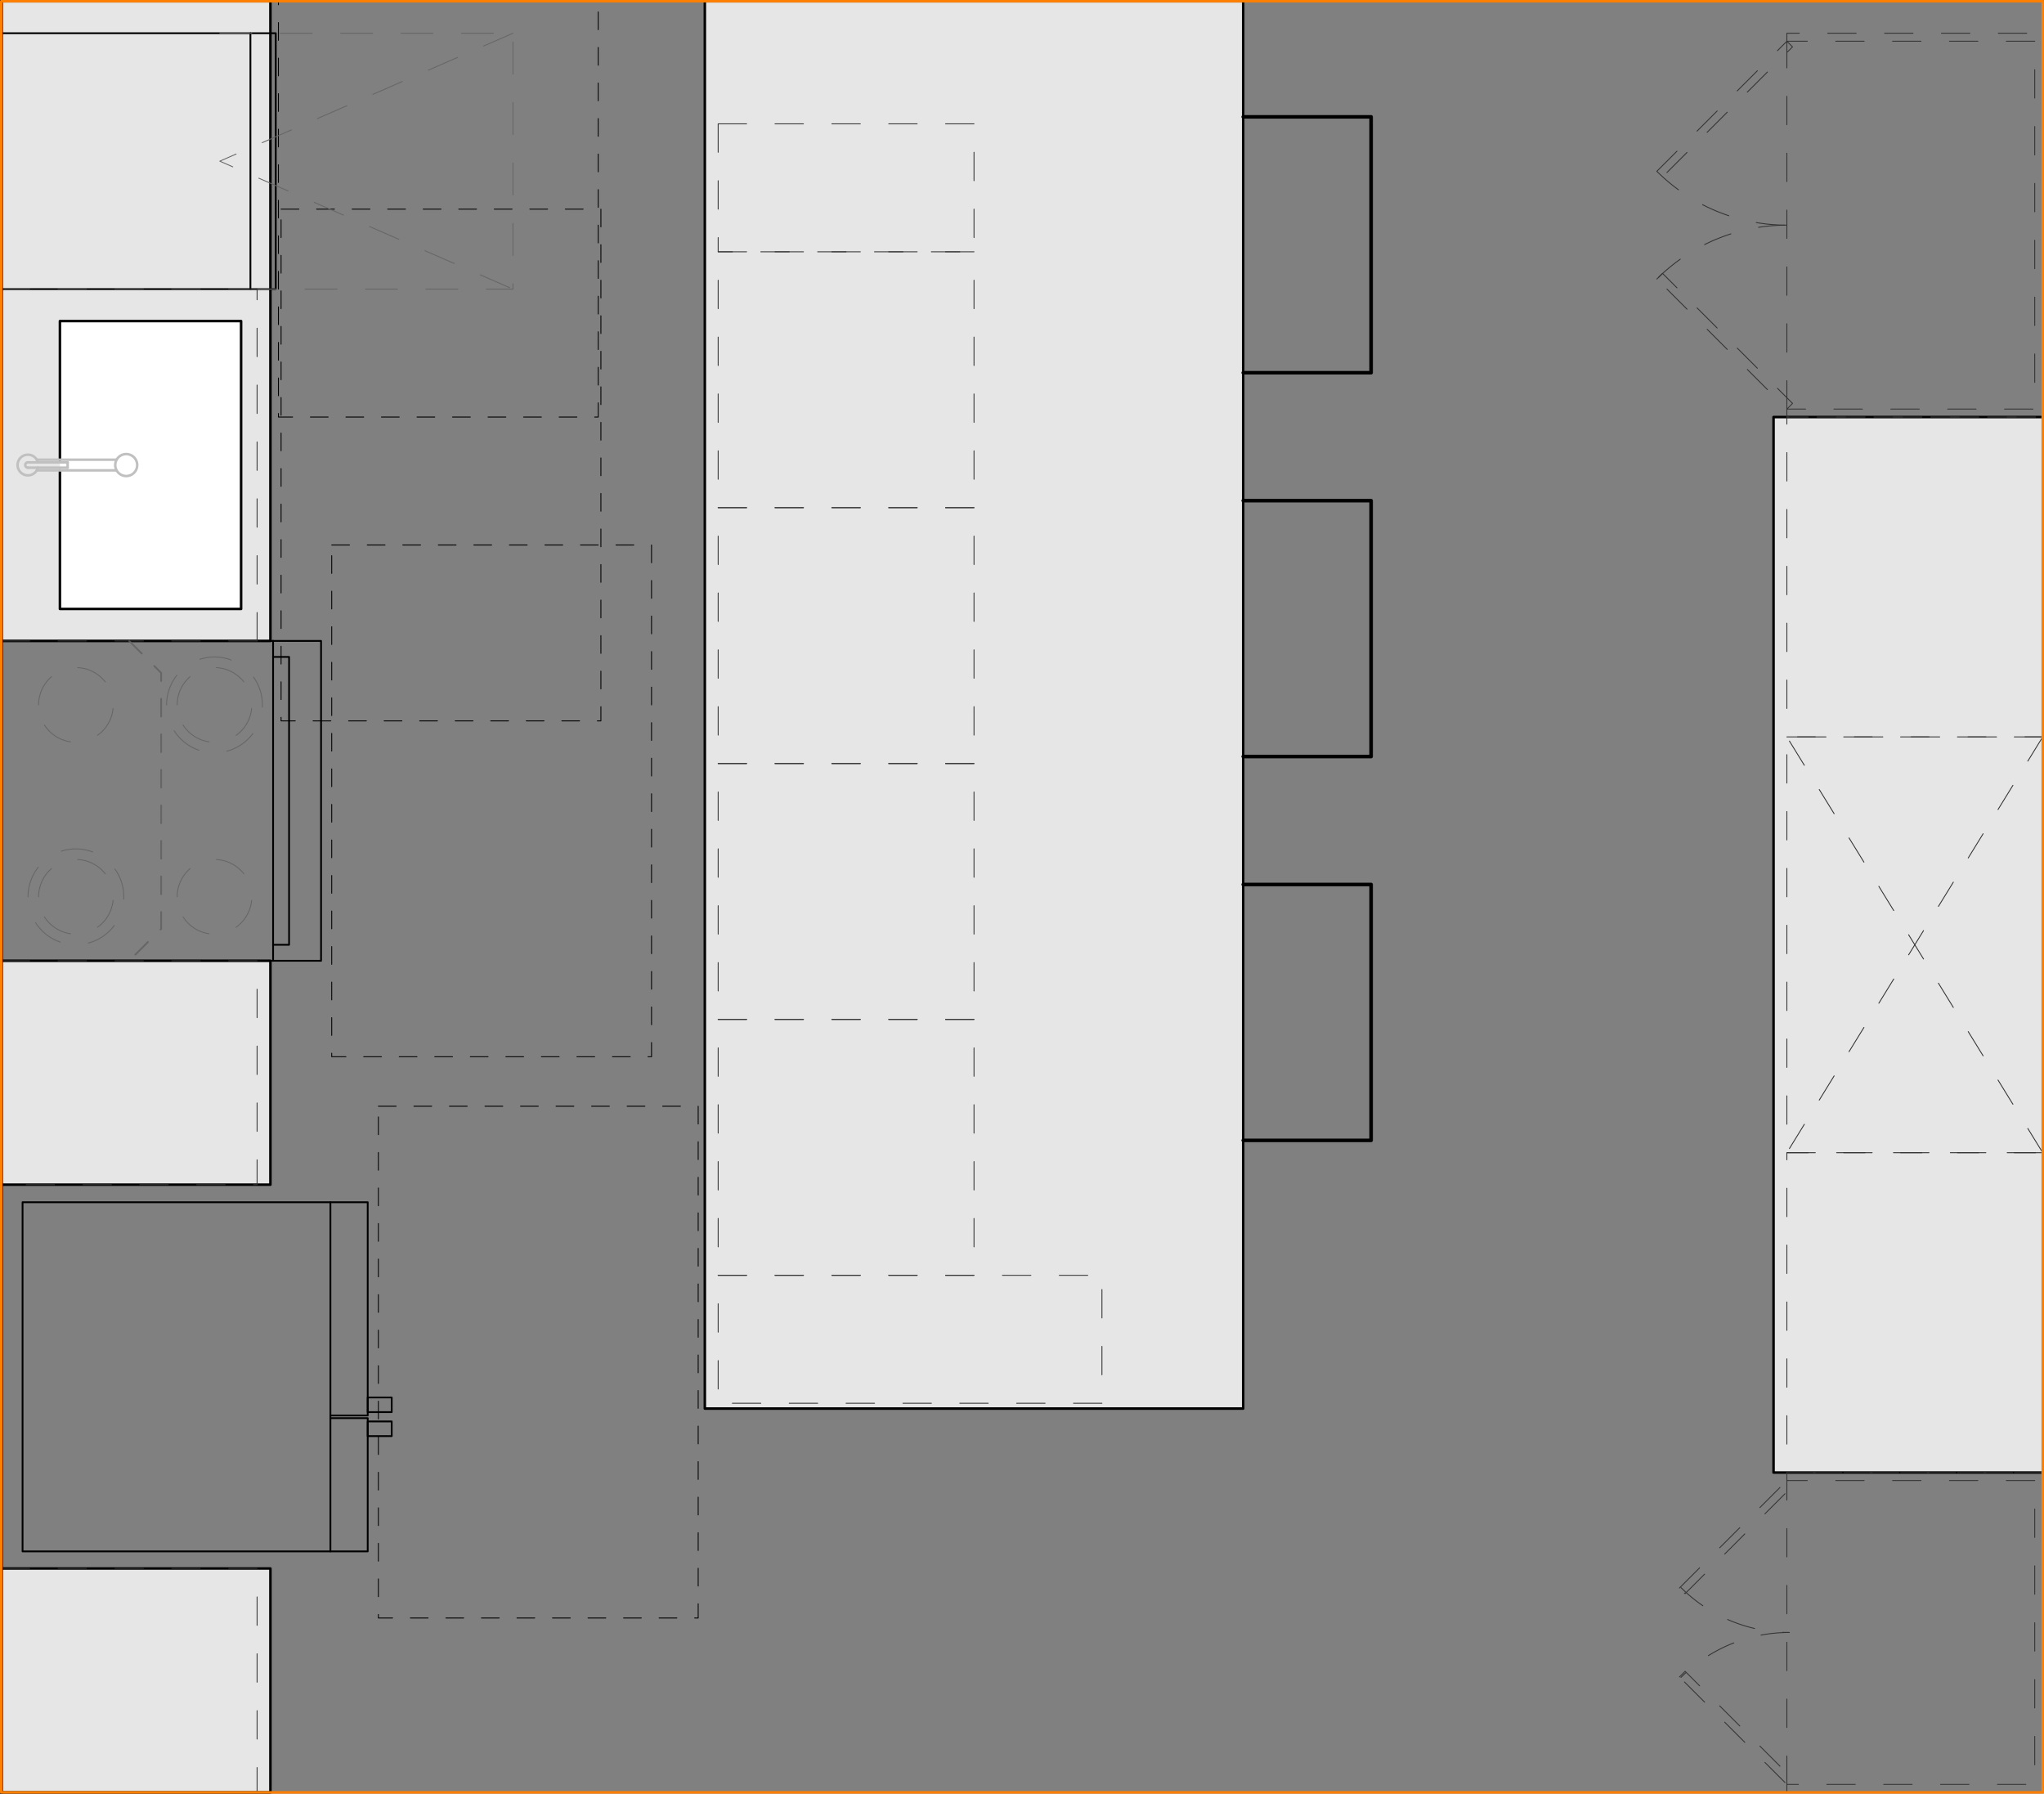 <svg xmlns="http://www.w3.org/2000/svg" viewBox="0 0 575.21 504.71"><rect x="0" y="0" width="575.21" height="504.71" fill="#808080" stroke="none"/><defs><style>.cls-1{fill:#e6e6e6;}.cls-1,.cls-2,.cls-3,.cls-4,.cls-9{stroke:#000;}.cls-1,.cls-10,.cls-2,.cls-3,.cls-4,.cls-5,.cls-6,.cls-7,.cls-8,.cls-9{stroke-linecap:round;stroke-linejoin:round;}.cls-1,.cls-10,.cls-2,.cls-7{stroke-width:0.71px;}.cls-2{fill:#fff;}.cls-10,.cls-3,.cls-4,.cls-5,.cls-6,.cls-7,.cls-8,.cls-9{fill:none;}.cls-3,.cls-5{stroke-width:0.5px;}.cls-4,.cls-6,.cls-8{stroke-width:0.25px;}.cls-4,.cls-5{stroke-dasharray:5 5;}.cls-5,.cls-6{stroke:#666;}.cls-6{stroke-dasharray:9 8;}.cls-7{stroke:silver;}.cls-8{stroke:#333;stroke-dasharray:8 8;}.cls-10{stroke:#ff7f00;}</style></defs><g id="A-Counter"><g id="LWPOLYLINE"><polyline class="cls-1" points="0.35 180.35 76.1 180.35 76.1 0.35 0.35 0.35"/></g><g id="LWPOLYLINE-2" data-name="LWPOLYLINE"><polyline class="cls-1" points="0.35 504.35 76.1 504.35 76.1 441.35 0.35 441.35"/></g><g id="LWPOLYLINE-3" data-name="LWPOLYLINE"><polyline class="cls-1" points="0.35 333.35 76.1 333.35 76.1 270.35 0.35 270.35"/></g><g id="LWPOLYLINE-4" data-name="LWPOLYLINE"><polyline class="cls-1" points="574.85 414.35 499.1 414.35 499.1 117.35 574.85 117.35"/></g><g id="LWPOLYLINE-5" data-name="LWPOLYLINE"><rect class="cls-1" x="198.35" y="0.35" width="151.5" height="396"/></g></g><g id="Layer_13" data-name="Layer 13"><g id="LWPOLYLINE-6" data-name="LWPOLYLINE"><polyline class="cls-2" points="16.86 132.35 16.86 171.35 67.85 171.35 67.85 90.35 16.86 90.35 16.86 129.35"/></g></g><g id="A-Appliances"><g id="LWPOLYLINE-7" data-name="LWPOLYLINE"><polyline class="cls-3" points="92.98 399.04 103.48 399.04 103.48 436.54 6.35 436.54 6.35 338.29 103.48 338.29 103.48 398.29 92.98 398.29"/></g><g id="LINE"><line class="cls-3" x1="92.98" y1="338.28" x2="92.98" y2="436.53"/></g><g id="LWPOLYLINE-8" data-name="LWPOLYLINE"><rect class="cls-3" x="103.48" y="393.23" width="6.75" height="4.12"/></g><g id="LWPOLYLINE-9" data-name="LWPOLYLINE"><rect class="cls-3" x="103.48" y="399.97" width="6.75" height="4.13"/></g><g id="LINE-2" data-name="LINE"><line class="cls-3" x1="76.85" y1="270.35" x2="76.85" y2="180.35"/></g><g id="LINE-3" data-name="LINE"><line class="cls-3" x1="76.85" y1="180.35" x2="0.35" y2="180.35"/></g><g id="LINE-4" data-name="LINE"><line class="cls-3" x1="76.85" y1="270.35" x2="0.35" y2="270.35"/></g><g id="LINE-5" data-name="LINE"><line class="cls-3" x1="0.35" y1="180.35" x2="0.35" y2="270.35"/></g><g id="LWPOLYLINE-10" data-name="LWPOLYLINE"><polyline class="cls-3" points="76.85 180.35 90.35 180.35 90.35 270.35 76.85 270.35"/></g><g id="LWPOLYLINE-11" data-name="LWPOLYLINE"><polyline class="cls-3" points="76.85 184.85 81.35 184.85 81.35 265.85 76.85 265.85"/></g><g id="LWPOLYLINE-12" data-name="LWPOLYLINE"><rect class="cls-3" x="0.35" y="9.35" width="70.12" height="72"/></g><g id="LWPOLYLINE-13" data-name="LWPOLYLINE"><polyline class="cls-3" points="70.48 81.35 77.6 81.35 77.6 9.35 70.48 9.35"/></g></g><g id="FAIR_HOUSING" data-name="FAIR HOUSING"><g id="LWPOLYLINE-14" data-name="LWPOLYLINE"><rect class="cls-4" x="106.48" y="311.28" width="90" height="144"/></g><g id="LWPOLYLINE-15" data-name="LWPOLYLINE"><rect class="cls-4" x="93.35" y="153.35" width="90" height="144"/></g><g id="LWPOLYLINE-16" data-name="LWPOLYLINE"><rect class="cls-4" x="79.1" y="58.85" width="90" height="144"/></g><g id="LWPOLYLINE-17" data-name="LWPOLYLINE"><rect class="cls-4" x="78.35" y="-26.65" width="90" height="144"/></g></g><g id="A-Cabinetry-Upper"><g id="LWPOLYLINE-18" data-name="LWPOLYLINE"><polyline class="cls-5" points="36.35 180.35 45.35 189.35 45.35 261.35 36.35 270.35"/></g></g><g id="A-Appliances_Detail" data-name="A-Appliances Detail"><g id="CIRCLE"><path class="cls-6" d="M10.86,252.35a10.5,10.5,0,1,1,10.49,10.5,10.49,10.49,0,0,1-10.49-10.5Z"/></g><g id="CIRCLE-2" data-name="CIRCLE"><path class="cls-6" d="M7.88,252.35a13.48,13.48,0,1,1,13.47,13.48A13.47,13.47,0,0,1,7.88,252.35Z"/></g><g id="CIRCLE-3" data-name="CIRCLE"><path class="cls-6" d="M10.86,198.35a10.5,10.5,0,1,1,10.49,10.5,10.49,10.49,0,0,1-10.49-10.5Z"/></g><g id="CIRCLE-4" data-name="CIRCLE"><path class="cls-6" d="M49.86,252.35a10.5,10.5,0,1,1,10.5,10.5,10.5,10.5,0,0,1-10.5-10.5Z"/></g><g id="CIRCLE-5" data-name="CIRCLE"><path class="cls-6" d="M49.86,198.35a10.5,10.5,0,1,1,10.5,10.5,10.5,10.5,0,0,1-10.5-10.5Z"/></g><g id="CIRCLE-6" data-name="CIRCLE"><path class="cls-6" d="M46.88,198.35a13.48,13.48,0,1,1,13.48,13.48,13.48,13.48,0,0,1-13.48-13.48Z"/></g><g id="LWPOLYLINE-19" data-name="LWPOLYLINE"><polyline class="cls-6" points="61.85 9.35 144.35 9.35 144.35 81.35 61.85 81.35"/></g><g id="LWPOLYLINE-20" data-name="LWPOLYLINE"><polyline class="cls-6" points="144.35 9.35 61.85 45.35 144.35 81.35"/></g></g><g id="P-PLUMBING_FIXTURES" data-name="P-PLUMBING FIXTURES"><g id="CIRCLE-7" data-name="CIRCLE"><path class="cls-7" d="M32.43,130.85a3.09,3.09,0,1,1,3.09,3.1,3.09,3.09,0,0,1-3.09-3.1Z"/></g><g id="LINE-6" data-name="LINE"><line class="cls-7" x1="32.81" y1="132.35" x2="10.35" y2="132.35"/></g><g id="LINE-7" data-name="LINE"><line class="cls-7" x1="10.35" y1="129.35" x2="32.81" y2="129.35"/></g><g id="LINE-8" data-name="LINE"><line class="cls-7" x1="19.03" y1="131.6" x2="7.86" y2="131.6"/></g><g id="LINE-9" data-name="LINE"><line class="cls-7" x1="19.03" y1="131.6" x2="19.03" y2="130.1"/></g><g id="LINE-10" data-name="LINE"><line class="cls-7" x1="19.03" y1="130.1" x2="7.86" y2="130.1"/></g><g id="ARC"><path class="cls-7" d="M10.67,130.1a2.91,2.91,0,1,0,0,1.5"/></g><g id="ARC-2" data-name="ARC"><path class="cls-7" d="M7.86,130.1a.75.75,0,0,0,0,1.5"/></g></g><g id="A-Cabinetry"><g id="LINE-11" data-name="LINE"><line class="cls-8" x1="0.35" y1="180.35" x2="72.35" y2="180.35"/></g><g id="LINE-12" data-name="LINE"><line class="cls-8" x1="0.35" y1="81.35" x2="72.35" y2="81.35"/></g><g id="LWPOLYLINE-21" data-name="LWPOLYLINE"><line class="cls-8" x1="72.35" y1="180.35" x2="72.35" y2="81.35"/></g><g id="LWPOLYLINE-22" data-name="LWPOLYLINE"><polyline class="cls-8" points="0.35 441.35 72.35 441.35 72.35 504.35 0.35 504.35"/></g><g id="LWPOLYLINE-23" data-name="LWPOLYLINE"><polyline class="cls-8" points="0.35 270.35 72.35 270.35 72.35 333.35 0.35 333.35"/></g><g id="LWPOLYLINE-24" data-name="LWPOLYLINE"><polyline class="cls-8" points="574.85 324.35 502.85 324.35 502.85 207.35 574.85 207.35"/></g><g id="LWPOLYLINE-25" data-name="LWPOLYLINE"><line class="cls-8" x1="574.85" y1="207.35" x2="502.85" y2="324.35"/></g><g id="LWPOLYLINE-26" data-name="LWPOLYLINE"><line class="cls-8" x1="574.85" y1="324.35" x2="502.85" y2="207.35"/></g><g id="LINE-13" data-name="LINE"><line class="cls-8" x1="502.85" y1="502.1" x2="502.85" y2="416.6"/></g><g id="LWPOLYLINE-27" data-name="LWPOLYLINE"><polygon class="cls-8" points="502.85 414.35 502.85 416.6 572.6 416.6 572.6 502.1 502.85 502.1 502.85 504.35 574.85 504.35 574.85 414.35 502.85 414.35"/></g><g id="LWPOLYLINE-28" data-name="LWPOLYLINE"><rect class="cls-8" x="467.16" y="431.39" width="42.75" height="2.25" transform="translate(-162.75 472.13) rotate(-45)"/></g><g id="LWPOLYLINE-29" data-name="LWPOLYLINE"><rect class="cls-8" x="487.41" y="464.82" width="2.25" height="42.75" transform="translate(-200.7 487.85) rotate(-45)"/></g><g id="ARC-3" data-name="ARC"><path class="cls-8" d="M473.05,446.72a43.1,43.1,0,0,0,30.49,12.63"/></g><g id="ARC-4" data-name="ARC"><path class="cls-8" d="M503.54,459.35A43.11,43.11,0,0,0,473.05,472"/></g><g id="LWPOLYLINE-30" data-name="LWPOLYLINE"><polyline class="cls-8" points="574.85 414.35 502.85 414.35 502.85 324.35 574.85 324.35"/></g><g id="LWPOLYLINE-31" data-name="LWPOLYLINE"><polyline class="cls-8" points="574.85 207.35 502.85 207.35 502.85 117.35 574.85 117.35"/></g><g id="LINE-14" data-name="LINE"><line class="cls-8" x1="502.85" y1="115.1" x2="502.85" y2="11.6"/></g><g id="LWPOLYLINE-32" data-name="LWPOLYLINE"><polygon class="cls-8" points="502.85 9.35 502.85 11.6 572.6 11.6 572.6 115.1 502.85 115.1 502.85 117.35 574.85 117.35 574.85 9.35 502.85 9.35"/></g><g id="LWPOLYLINE-33" data-name="LWPOLYLINE"><rect class="cls-8" x="459.48" y="29.57" width="51.75" height="2.25" transform="translate(120.45 352.19) rotate(-45)"/></g><g id="LWPOLYLINE-34" data-name="LWPOLYLINE"><rect class="cls-8" x="484.23" y="70.14" width="2.25" height="51.75" transform="translate(74.27 371.32) rotate(-45)"/></g><g id="ARC-5" data-name="ARC"><path class="cls-8" d="M466.26,48.2a51.78,51.78,0,0,0,36.59,15.15"/></g><g id="ARC-6" data-name="ARC"><path class="cls-8" d="M502.85,63.35a51.78,51.78,0,0,0-36.59,15.16"/></g><g id="LWPOLYLINE-35" data-name="LWPOLYLINE"><rect class="cls-8" x="202.1" y="358.85" width="108" height="36"/></g><g id="LWPOLYLINE-36" data-name="LWPOLYLINE"><rect class="cls-8" x="202.1" y="286.85" width="72" height="72"/></g><g id="LWPOLYLINE-37" data-name="LWPOLYLINE"><rect class="cls-8" x="202.1" y="214.85" width="72" height="72"/></g><g id="LWPOLYLINE-38" data-name="LWPOLYLINE"><rect class="cls-8" x="202.1" y="142.85" width="72" height="72"/></g><g id="LWPOLYLINE-39" data-name="LWPOLYLINE"><rect class="cls-8" x="202.1" y="70.85" width="72" height="72"/></g><g id="LWPOLYLINE-40" data-name="LWPOLYLINE"><rect class="cls-8" x="202.1" y="34.85" width="72" height="36"/></g></g><g id="A-Walls"><g id="LWPOLYLINE-41" data-name="LWPOLYLINE"><line class="cls-9" x1="0.35" y1="504.35" x2="0.35" y2="0.35"/></g><g id="LWPOLYLINE-42" data-name="LWPOLYLINE"><polyline class="cls-9" points="349.85 212.88 385.85 212.88 385.85 140.88 349.85 140.88"/></g><g id="LWPOLYLINE-43" data-name="LWPOLYLINE"><polyline class="cls-9" points="349.85 104.88 385.85 104.88 385.85 32.88 349.85 32.88"/></g><g id="LWPOLYLINE-44" data-name="LWPOLYLINE"><polyline class="cls-9" points="349.85 320.88 385.85 320.88 385.85 248.88 349.85 248.88"/></g></g><g id="A-Align"><g id="LWPOLYLINE-45" data-name="LWPOLYLINE"><polygon class="cls-10" points="198.35 504.35 457.85 504.35 574.85 504.35 574.85 0.35 457.85 0.35 198.35 0.35 0.35 0.35 0.35 504.35 198.35 504.35"/></g></g></svg>